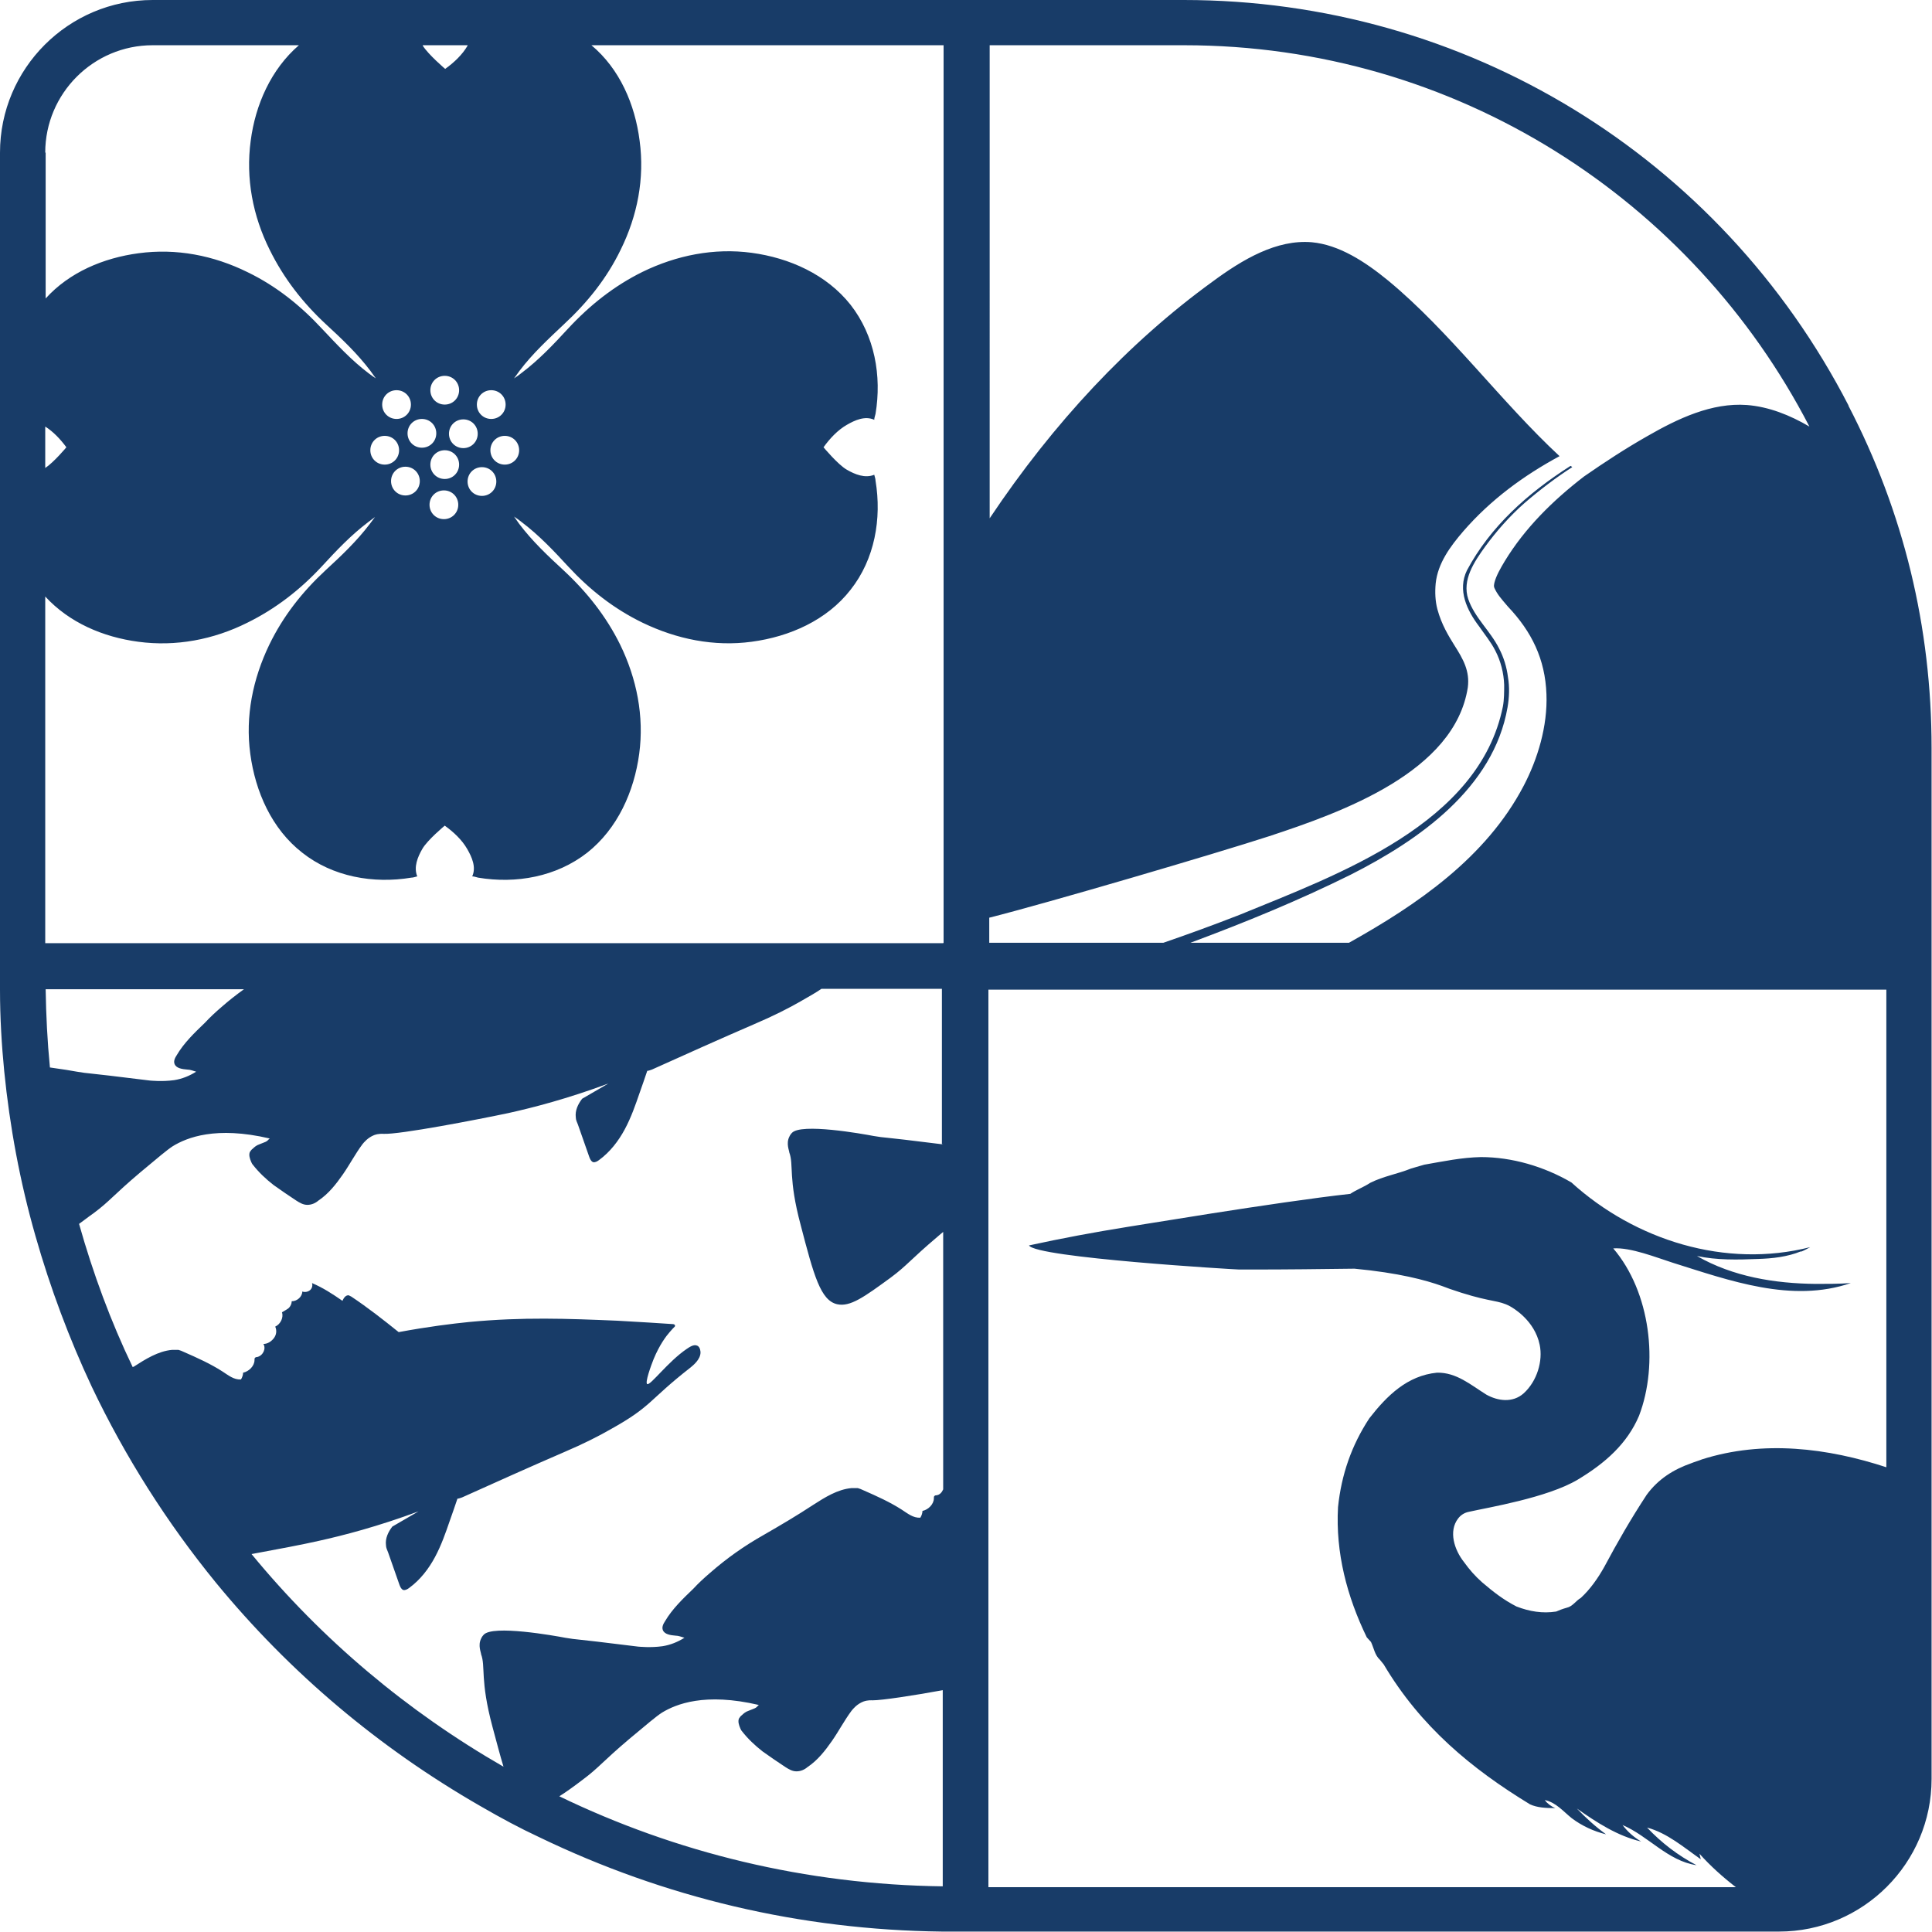 <?xml version="1.0" encoding="UTF-8"?>
<svg id="Layer_2" data-name="Layer 2" xmlns="http://www.w3.org/2000/svg" viewBox="0 0 45.7 45.7">
  <defs>
    <style>
      .cls-1 {
        fill: #183c68;
        stroke-width: 0px;
      }
    </style>
  </defs>
  <g id="Layer_1-2" data-name="Layer 1">
    <path class="cls-1" d="M43.73,9.6C40.68,3.68,34.65,0,28,0H3.61C1.62,0,0,1.62,0,3.61v19.51c0,.07,0,.29,0,.29,0,.67.04,1.32.1,1.93.13,1.3.37,2.61.74,3.9.35,1.23.8,2.43,1.33,3.56.79,1.66,1.78,3.22,2.94,4.64,1.75,2.13,3.85,3.9,6.25,5.28.5.29.95.53,1.38.73,2.98,1.44,6.19,2.2,9.54,2.24,0,0,.23,0,.29,0h19.51c1.99,0,3.61-1.62,3.61-3.61v-24.39c0-2.85-.66-5.58-1.97-8.1ZM11.62,9.23c.19,0,.34.15.34.34s-.15.34-.34.34-.34-.15-.34-.34.15-.34.34-.34ZM11.6,10.65c0-.19.15-.34.34-.34s.34.15.34.34-.15.34-.34.34-.34-.15-.34-.34ZM11.74,11.39c0,.19-.15.34-.34.34s-.34-.15-.34-.34.15-.34.34-.34.34.15.34.34ZM11.3,10.26c0,.19-.15.34-.34.34s-.34-.15-.34-.34.15-.34.34-.34.34.15.34.34ZM10.52,11.33c-.19,0-.34-.15-.34-.34s.15-.34.34-.34.34.15.34.34-.15.34-.34.34ZM10.84,11.94c0,.19-.15.34-.34.34s-.34-.15-.34-.34.15-.34.34-.34.34.15.34.34ZM10.18,9.23c0-.19.15-.34.34-.34s.34.15.34.34-.15.34-.34.34-.34-.15-.34-.34ZM11.06,1.07s0,0,0,.01c-.12.21-.32.4-.53.55,0,0-.4-.34-.53-.55,0,0,0,0,0-.01h1.06ZM9.98,9.91c.19,0,.34.15.34.34s-.15.34-.34.34-.34-.15-.34-.34.15-.34.34-.34ZM9.59,11.04c.19,0,.34.15.34.34s-.15.34-.34.34-.34-.15-.34-.34.15-.34.34-.34ZM9.1,10.99c-.19,0-.34-.15-.34-.34s.15-.34.34-.34.34.15.34.34-.15.34-.34.34ZM9.38,9.23c.19,0,.34.15.34.34s-.15.34-.34.34-.34-.15-.34-.34.15-.34.34-.34ZM1.07,3.61c0-1.4,1.14-2.54,2.54-2.54h3.46c-.66.57-1.03,1.41-1.14,2.26-.12.89.05,1.78.45,2.58.33.67.78,1.25,1.33,1.76.38.35.74.69,1.05,1.1.04.06.09.12.13.18-.06-.04-.12-.08-.17-.12-.41-.31-.75-.68-1.1-1.05-.51-.55-1.08-1.01-1.76-1.34-.81-.4-1.69-.57-2.58-.45-.83.11-1.64.45-2.2,1.07v-3.45ZM1.07,10.09c.19.12.36.3.5.49,0,0-.29.35-.5.49v-.99ZM1.18,25.24c-.06-.61-.09-1.22-.1-1.84h4.69c-.18.13-.36.27-.53.42-.14.12-.27.24-.39.37-.25.24-.5.48-.67.77-.04.06-.08.14-.05.21.04.1.18.12.3.13.07,0,.14.03.21.05-.16.1-.33.17-.52.2-.29.04-.55.01-.57.01-1.77-.22-1.36-.15-1.73-.21-.1-.02-.35-.06-.64-.1ZM22.31,44.62c-3.25-.04-6.33-.8-9.08-2.13.16-.1.34-.23.55-.39.39-.29.46-.42,1.11-.97.42-.35.63-.53.77-.62.33-.2,1.01-.48,2.29-.18-.04.03-.05.06-.1.08-.05.02-.1.04-.15.06-.06.02-.11.06-.15.1-.03.02-.05.05-.07.08-.03.07,0,.16.03.23.01.02.02.05.04.07.14.18.31.34.49.48.18.13.36.25.54.37.08.05.16.1.26.1.1,0,.19-.04.26-.1.24-.16.42-.39.58-.62.16-.23.29-.48.46-.71.04-.05.13-.16.28-.22.11-.04.2-.03.22-.03.22,0,.95-.11,1.66-.24v4.64ZM22.31,27.07c-1.67-.21-1.29-.14-1.65-.2-.26-.05-1.72-.31-1.93-.07-.04.04-.06.09-.06.09-.08.16,0,.33,0,.37.11.3-.03.6.27,1.72.31,1.19.47,1.78.86,1.87.31.07.64-.17,1.27-.63.39-.29.46-.42,1.11-.97.05-.04.09-.08.13-.11v5.92s0,0,0,0c0,0,0,.02,0,.03v.14c-.03.07-.08.13-.16.14-.02,0-.03,0-.05.02-.01.01-.01.03-.01.05,0,.14-.13.27-.27.3,0,.05-.02.11-.05.16-.17.01-.3-.1-.44-.19-.28-.18-.59-.32-.91-.46-.04-.02-.09-.04-.13-.05-.05,0-.1,0-.15,0-.33.03-.63.22-.91.4-.38.25-.77.48-1.17.71-.46.26-.87.55-1.27.9-.14.12-.27.24-.39.37-.25.24-.5.48-.67.77-.04.06-.08.14-.05.21.04.1.18.12.3.13.07,0,.14.03.21.05-.16.1-.33.17-.52.2-.29.04-.55.01-.57.01-1.77-.22-1.36-.15-1.73-.21-.26-.05-1.72-.31-1.93-.07-.04.04-.06.09-.06.09-.08.16,0,.33,0,.37.11.3-.03.6.27,1.72.1.37.18.68.26.94-2.28-1.31-4.3-3.01-5.96-5.03.6-.11,1.23-.23,1.58-.31.59-.13,1.4-.34,2.37-.7l-.62.36c-.1.13-.17.28-.15.44,0,.06.03.12.05.17.09.26.18.51.27.77.02.05.04.1.09.12.05.01.1-.02.14-.05.26-.19.46-.45.61-.73.15-.28.25-.57.35-.86.06-.17.12-.34.18-.52.03,0,.08-.02.11-.03.8-.36,1.6-.72,2.41-1.07.47-.2.84-.39,1.1-.54.99-.55.89-.68,1.89-1.46.06-.05.24-.19.24-.36,0,0,0-.13-.08-.16-.08-.04-.19.04-.25.08-.44.3-.85.86-.93.83-.06-.03.09-.44.15-.59.14-.34.3-.55.38-.64.05-.06.09-.1.12-.13.01-.01.01-.03,0-.04,0-.01-.03-.02-.05-.02-.3-.02-.76-.05-1.31-.08-1.19-.05-2.23-.09-3.5.03-.4.04-.97.11-1.67.24-.36-.29-.73-.58-1.12-.84-.02-.01-.04-.02-.06-.03-.07-.01-.12.06-.15.13-.23-.16-.46-.31-.72-.42.02.06,0,.13-.05.17s-.12.05-.18.03c0,.12-.12.23-.25.23,0,.06-.03.12-.07.16-.05.04-.11.07-.16.1.04.12-.03.28-.16.34.04.09.03.19-.03.27-.06.08-.15.14-.25.14.07.11-.01.28-.15.31-.02,0-.03,0-.05.02-.01.01-.01.03-.01.05,0,.14-.13.27-.27.3,0,.05-.02.11-.05.16-.17.01-.3-.1-.44-.19-.28-.18-.59-.32-.91-.46-.04-.02-.09-.04-.13-.05-.05,0-.1,0-.15,0-.33.03-.63.22-.91.4,0,0-.02,0-.02.01-.52-1.08-.94-2.22-1.27-3.39.1-.07.21-.16.34-.25.39-.29.46-.42,1.11-.97.42-.35.63-.53.77-.62.33-.2,1.01-.48,2.29-.18-.04.03-.05.06-.1.08-.05.02-.1.04-.15.06-.06.02-.11.06-.15.1-.03.02-.05.05-.07.08-.03.07,0,.16.03.23.01.02.02.05.04.07.14.18.31.34.49.48.18.13.36.25.54.37.08.05.16.1.26.1.1,0,.19-.04.26-.1.24-.16.42-.39.58-.62s.29-.48.46-.71c.04-.05.13-.16.28-.22.11-.04.2-.03.22-.03.38.02,2.24-.34,2.95-.49.59-.13,1.4-.34,2.37-.7l-.62.36c-.1.13-.17.28-.15.44,0,.06.03.12.05.17.09.26.18.51.27.77.02.05.04.1.09.12.05.01.1-.02.14-.05.26-.19.46-.45.61-.73s.25-.57.35-.86c.06-.17.12-.34.18-.52.03,0,.08-.02.11-.03.8-.36,1.6-.72,2.41-1.07.47-.2.84-.39,1.1-.54.21-.12.37-.21.5-.3h2.85v3.67ZM22.31,22.31H1.07v-8.2c.57.62,1.37.96,2.2,1.07.89.12,1.78-.05,2.58-.45.67-.33,1.25-.78,1.76-1.33.35-.38.69-.74,1.1-1.05.05-.04.11-.08.16-.12-.04.05-.08.11-.12.16-.31.41-.68.76-1.05,1.1-.55.51-1,1.08-1.33,1.76-.39.81-.57,1.69-.45,2.58.12.9.51,1.78,1.23,2.34.72.57,1.68.74,2.58.59.05,0,.09-.02.14-.03-.09-.22.01-.46.12-.65.12-.21.53-.55.53-.55.21.15.41.34.53.55.11.19.22.43.12.65.05,0,.09.02.14.03.9.15,1.85-.02,2.58-.59.72-.57,1.11-1.45,1.23-2.34.12-.89-.06-1.78-.45-2.58-.33-.67-.79-1.25-1.34-1.76-.38-.35-.74-.69-1.05-1.1-.04-.06-.08-.11-.12-.17.06.04.12.08.18.13.41.31.76.68,1.1,1.05.51.55,1.08,1,1.76,1.33.81.39,1.69.57,2.58.45.9-.12,1.78-.51,2.34-1.23.57-.72.74-1.68.59-2.58,0-.05-.02-.09-.03-.14-.22.09-.46-.01-.65-.12-.21-.12-.55-.53-.55-.53.15-.21.34-.41.55-.53.19-.11.43-.22.65-.12,0-.05.02-.09.03-.14.15-.9-.02-1.85-.59-2.58-.57-.72-1.45-1.11-2.34-1.23-.89-.12-1.78.06-2.58.45-.67.33-1.25.79-1.76,1.34-.35.38-.69.74-1.1,1.05-.06.05-.12.09-.18.13.04-.06.09-.12.13-.18.31-.41.68-.75,1.05-1.1.55-.51,1.01-1.08,1.34-1.76.4-.81.57-1.69.45-2.58-.11-.86-.47-1.7-1.14-2.26h8.33v21.23ZM23.39,21.71c1.39-.35,5.37-1.52,6.63-1.93,1.73-.57,4.39-1.52,4.7-3.52.05-.39-.11-.67-.32-1-.13-.21-.3-.48-.4-.85-.05-.19-.06-.4-.04-.61.05-.48.35-.88.65-1.23.65-.75,1.43-1.32,2.28-1.78-1.38-1.28-2.61-2.96-4.05-4.15-.56-.46-1.17-.85-1.81-.91-.83-.07-1.63.4-2.36.94-1.97,1.43-3.75,3.33-5.26,5.59V1.07h4.6c6.44,0,12.02,3.66,14.79,9.02-.46-.27-.96-.47-1.48-.51-.83-.06-1.63.32-2.36.74-.51.29-1,.61-1.49.95,0,0,0,0,0,0-.74.57-1.4,1.22-1.88,2.01-.09.15-.2.34-.24.5-.01.05-.02.09,0,.13.07.15.14.23.32.44.56.59.88,1.24.91,2.07.03.76-.21,1.54-.54,2.17-.89,1.7-2.52,2.81-4.13,3.71h-3.75c1.29-.48,2.56-1,3.79-1.61,1.62-.82,3.38-2.05,3.71-3.96.04-.23.05-.48.01-.71-.03-.24-.1-.47-.21-.68-.21-.42-.58-.73-.73-1.17-.15-.45.14-.88.4-1.24.27-.37.58-.72.93-1.03.36-.31.74-.6,1.13-.85-.01-.01-.02-.02-.04-.03-1.02.65-1.9,1.44-2.45,2.47-.23.47,0,.95.29,1.33.13.19.28.37.38.57.13.25.2.53.21.81,0,.16,0,.35-.03.51-.56,2.78-3.89,3.97-6.23,4.93-.59.23-1.19.45-1.8.66h-4.12v-.6ZM44.63,34.71c-1.4-.46-2.92-.65-4.37-.19-.07.03-.18.06-.25.09-.43.15-.79.38-1.06.75-.38.58-.69,1.12-1,1.7-.15.27-.34.54-.56.74-.11.06-.19.2-.33.23-.11.03-.18.06-.25.09-.32.05-.63,0-.94-.12-.31-.16-.54-.34-.81-.57-.17-.15-.3-.3-.43-.48-.23-.29-.37-.73-.14-1.03.06-.08.15-.14.26-.16.44-.1,1.85-.33,2.57-.76.65-.39,1.17-.85,1.45-1.51.47-1.23.27-2.93-.61-3.96.41-.03,1.03.22,1.41.34,1.34.42,2.81.96,4.21.48-.28.02-.55.02-.83.02-.97-.01-1.96-.17-2.81-.66.47.1.96.09,1.44.07.35-.01.7-.05,1.02-.18-.02.02.04,0,.22-.1-2,.51-4.14-.16-5.65-1.53-.65-.38-1.41-.6-2.14-.6-.46.01-.88.1-1.34.18-.1.03-.21.06-.31.09-.32.13-.65.18-.97.34-.15.1-.32.16-.47.26-1.73.19-5.23.78-5.26.78-.81.13-1.56.27-2.34.44.16.29,4.89.57,4.97.57.11,0,.22,0,.33,0,.8,0,1.6-.01,2.4-.02,1.05.1,1.68.27,2.07.41.1.04.24.09.46.16.73.23.87.17,1.15.32.07.04.58.33.7.91.08.38-.06.86-.38,1.15-.26.23-.61.18-.88.03-.37-.23-.71-.53-1.17-.52-.7.07-1.18.54-1.6,1.08-.42.64-.66,1.33-.74,2.1-.06,1.08.21,2.11.68,3.08l.1.11c.07.15.09.31.21.42.03.04.06.07.09.11.87,1.47,2.08,2.47,3.46,3.31.17.08.38.09.6.09-.1-.04-.19-.11-.25-.19.26.05.44.27.64.43.24.18.52.31.81.38-.25-.18-.48-.39-.69-.61.47.33.96.65,1.52.78-.17-.1-.32-.23-.44-.39.61.26,1.07.85,1.75.95-.44-.23-.83-.53-1.17-.89.48.13.87.47,1.27.75-.01-.04-.02-.09-.03-.13.26.29.55.55.86.79h-17.68v-21.23h21.24v11.31Z"/>
  </g>
</svg>